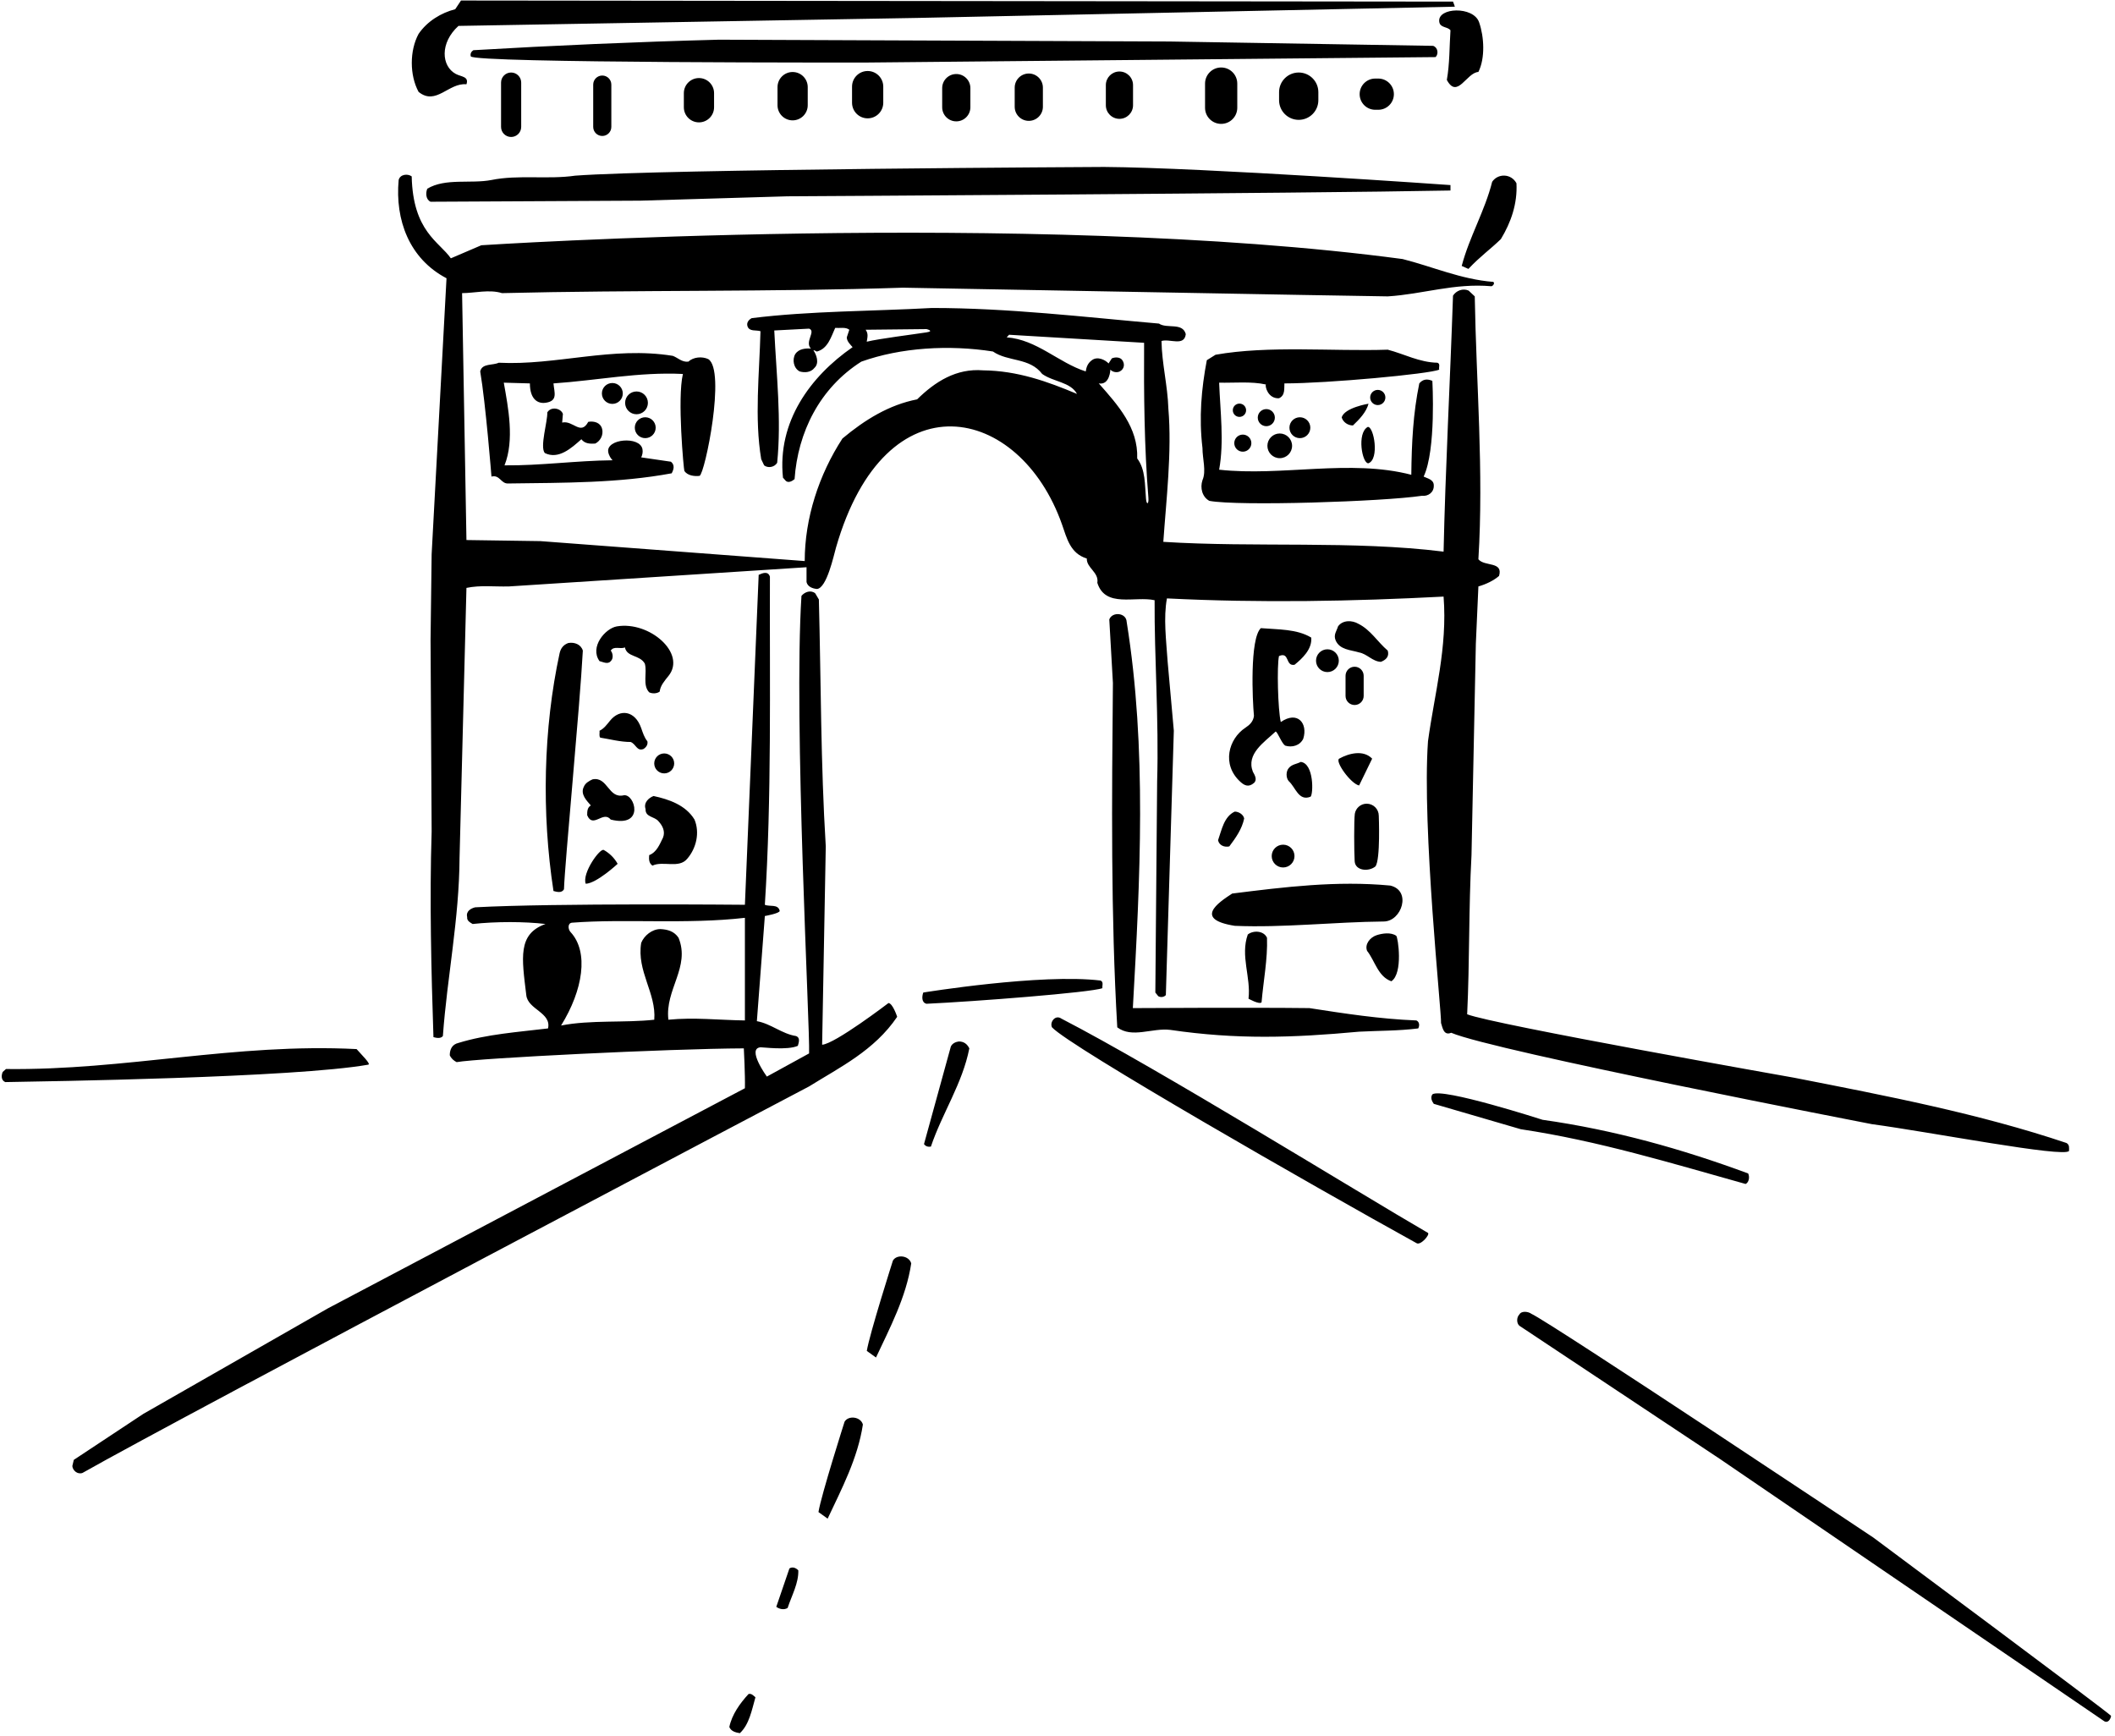 <?xml version="1.0" encoding="UTF-8"?>
<svg xmlns="http://www.w3.org/2000/svg" xmlns:xlink="http://www.w3.org/1999/xlink" width="525pt" height="431pt" viewBox="0 0 525 431" version="1.1">
<g id="surface1">
<path style=" stroke:none;fill-rule:nonzero;fill:rgb(0%,0%,0%);fill-opacity:1;" d="M 339.703 100.211 C 339.164 102.281 337.453 104.078 335.836 105.609 C 334.574 105.609 333.402 104.801 333.047 103.629 C 333.676 101.199 339.703 100.211 339.703 100.211 Z M 343.887 98.664 C 343.887 97.625 343.039 96.781 342 96.781 C 340.961 96.781 340.113 97.625 340.113 98.664 C 340.113 99.707 340.961 100.551 342 100.551 C 343.039 100.551 343.887 99.707 343.887 98.664 Z M 339.664 115 C 342.457 114.012 341.055 105.879 339.523 105.969 C 336.734 107.5 338.137 115.09 339.664 115 Z M 98.957 44.68 C 99.316 43.238 101.203 43.059 102.195 43.781 C 102.5 57.5 109.035 59.98 111.914 64.121 L 119.477 60.879 C 119.477 60.879 255.828 51.965 348.164 64.301 C 355.637 66.191 362.652 69.34 370.664 69.969 C 371.113 70.238 370.664 70.961 370.215 71.051 C 360.945 70.238 353.203 73.031 344.477 73.57 L 323.145 73.211 L 224.145 71.41 C 191.836 72.488 157.637 71.949 124.605 72.762 C 121.453 71.77 117.766 72.762 114.703 72.762 L 115.785 134.051 L 134.145 134.32 L 199.754 139.27 C 199.754 128.648 203.266 117.852 209.113 108.852 C 214.695 104.172 220.727 100.48 227.656 99.129 C 232.156 94.719 237.375 91.391 244.035 91.93 C 252.586 92.02 260.055 94.719 267.344 97.781 C 265.727 94.809 261.496 94.809 258.703 92.828 C 255.555 88.691 250.246 89.859 246.465 87.25 C 235.574 85.539 223.605 86.262 213.797 89.77 C 203.445 96.34 198.047 107.32 197.234 118.93 C 196.605 119.469 195.703 119.922 195.074 119.379 L 194.355 118.57 C 192.914 104.711 201.105 93.461 211.637 86.172 C 211.094 85.539 210.195 84.73 210.195 83.738 L 210.824 81.852 C 209.926 81.129 208.484 81.488 207.316 81.398 C 206.324 83.559 205.516 86.531 202.816 87.25 C 202.453 87.25 202.363 86.891 201.914 86.98 C 202.637 87.969 203.445 90.129 202.184 91.301 C 201.285 92.469 199.754 92.559 198.496 92.199 C 196.965 91.391 196.605 89.23 197.414 87.879 C 198.316 86.531 200.023 86.441 201.285 86.531 C 199.664 84.82 202.637 82.211 200.836 81.578 L 192.195 82.031 C 192.734 93.102 193.996 104.172 192.914 114.879 C 192.195 116.051 190.574 116.23 189.676 115.512 L 188.953 113.98 C 187.246 103.809 188.504 92.648 188.773 82.211 C 187.695 81.852 185.984 82.391 185.535 80.949 C 185.266 80.051 185.895 79.328 186.613 78.969 C 201.105 77.172 216.676 77.262 231.344 76.449 C 250.336 76.449 269.055 78.699 287.688 80.32 C 289.664 81.672 293.535 79.961 294.344 82.93 C 293.984 86.078 290.387 84.012 288.316 84.641 C 288.402 90.219 289.844 95.711 290.023 101.469 C 290.926 112.18 289.484 124.148 288.766 134.5 C 311.445 135.941 335.926 134.141 358.336 136.93 C 358.785 116.41 359.953 94.809 360.676 73.391 C 361.484 72.129 363.105 71.5 364.547 72.129 L 366.074 73.57 C 366.438 95.078 368.324 116.949 366.977 138.82 C 368.504 140.711 373.188 139.27 372.105 142.961 C 370.754 144.129 368.863 145.031 366.977 145.57 L 366.344 159.789 L 365.266 212.262 C 364.547 225.578 364.816 238.719 364.188 251.77 C 370.484 254.289 445.363 267.52 445.363 267.52 C 468.316 272.02 491.266 276.43 512.953 283.719 C 513.766 284.172 513.586 284.98 513.586 285.699 C 512.324 287.41 479.297 281.02 464.625 279.039 C 464.625 279.039 370.664 260.859 360.227 256.359 C 358.336 257.172 358.066 255.012 357.703 253.93 C 357.887 251.68 352.938 205.422 354.465 184 C 356.086 172.121 359.324 160.781 358.336 148.09 C 335.836 149.262 313.066 149.711 289.664 148.539 C 288.766 153.398 289.484 158.891 289.844 164.289 L 291.375 181.391 L 289.395 247 C 288.945 247.539 288.047 247.629 287.504 247.27 L 286.785 246.371 L 287.234 193.898 C 287.688 178.691 286.516 163.031 286.605 148.988 C 281.746 147.91 274.363 150.969 272.387 144.672 C 272.836 142.059 269.688 140.98 269.773 138.641 C 265.641 137.367 264.832 133.621 263.602 130.133 C 253.137 100.508 219.852 93.086 207.52 135.914 C 206.934 137.949 205.246 145.93 202.816 146.199 C 201.734 146.109 200.477 145.66 200.203 144.488 L 200.203 140.801 L 126.316 145.57 C 122.535 145.66 119.297 145.211 115.785 145.93 L 114.074 212.891 C 113.984 228.191 111.016 242.32 109.934 257.172 C 109.395 257.891 108.227 257.621 107.594 257.441 C 107.055 241.062 106.605 223.422 107.145 206.41 L 106.875 158.891 L 107.145 137.559 L 110.836 69.07 C 101.566 64.211 98.055 54.578 98.957 44.68 Z M 229.984 81.691 L 214.875 81.852 C 215.594 82.84 215.324 83.738 215.145 84.82 C 218.422 84.031 226.586 83.035 230 82.5 C 232.027 82.18 229.984 81.691 229.984 81.691 Z M 269.504 92.199 C 269.688 91.031 270.047 90.129 271.035 89.41 C 272.477 88.328 274.453 89.41 275.176 90.219 L 275.984 88.961 C 276.797 88.602 278.055 88.602 278.594 89.41 C 279.227 90.309 279.137 91.57 277.965 92.199 C 277.246 92.559 276.164 92.379 275.625 91.75 C 275.625 91.75 275.5 95.664 272.746 95.172 C 277.516 100.57 282.555 106.148 282.285 113.801 C 284.375 116.566 284.156 120.301 284.469 123.82 C 284.609 125.453 285.199 125.18 285.062 123.508 C 284.047 111.102 283.914 97.781 283.996 85.09 L 250.484 83.094 L 249.887 83.738 C 257.355 84.281 262.754 90.039 269.504 92.199 Z M 317.664 113.73 C 319.359 113.73 320.73 112.359 320.73 110.664 C 320.73 108.977 319.359 107.602 317.664 107.602 C 315.977 107.602 314.602 108.977 314.602 110.664 C 314.602 112.359 315.977 113.73 317.664 113.73 Z M 356.805 90.039 C 352.305 89.949 348.613 87.879 344.477 86.801 C 330.797 87.25 314.863 85.719 301.727 88.059 L 299.566 89.41 C 298.215 96.52 297.586 103.629 298.484 111.191 C 298.484 113.891 299.477 116.949 298.484 119.199 C 297.855 121.09 298.395 123.34 300.195 124.328 C 307.484 125.68 343.305 124.512 352.938 123.07 C 354.555 123.25 355.996 122.172 355.902 120.461 C 355.902 119.02 354.285 118.75 353.387 118.301 C 356.535 111.641 355.547 94.539 355.547 94.539 C 354.285 94 353.203 94.09 352.305 95.172 C 350.773 102.641 350.414 109.84 350.324 117.852 C 335.113 113.891 318.195 118.301 302.625 116.59 C 303.887 109.66 302.895 102.102 302.625 94.988 C 306.227 95.078 310.637 94.629 314.234 95.441 C 313.965 95.891 314.75 99 317.477 98.859 C 319.094 98.141 318.734 96.34 318.824 95.172 C 329.535 95.172 354.914 92.828 357.254 91.75 C 357.074 91.211 357.613 90.309 356.805 90.039 Z M 309.316 101.836 C 309.316 100.922 308.578 100.184 307.664 100.184 C 306.754 100.184 306.016 100.922 306.016 101.836 C 306.016 102.746 306.754 103.484 307.664 103.484 C 308.578 103.484 309.316 102.746 309.316 101.836 Z M 160.828 100 C 160.828 98.438 159.562 97.172 158 97.172 C 156.438 97.172 155.172 98.438 155.172 100 C 155.172 101.562 156.438 102.828 158 102.828 C 159.562 102.828 160.828 101.562 160.828 100 Z M 169.883 116.918 C 170.719 118.105 172.441 118.27 173.656 118.121 C 175.004 117.488 180.227 91.93 175.816 89.141 C 174.285 88.422 172.125 88.602 170.863 89.77 C 169.246 89.949 168.254 88.781 166.996 88.328 C 151.875 85.898 138.105 90.762 123.797 90.039 C 122.266 90.762 119.656 90.129 119.203 92.199 C 120.555 100.121 121.996 118.301 121.996 118.301 C 124.066 117.762 124.336 120.102 126.137 120.012 C 140.176 119.828 153.586 119.922 166.727 117.488 C 167.266 116.5 167.535 115.422 166.547 114.609 L 159.164 113.531 C 159.477 112.906 159.609 112.164 159.473 111.473 C 158.828 108.176 150.422 108.914 150.98 112.199 C 151.129 113.062 151.648 113.844 152.055 114.25 C 142.965 114.34 134.145 115.602 125.234 115.512 C 127.754 109.211 126.137 101.109 125.055 94.988 L 131.535 95.172 C 131.535 99.016 133.402 100.316 135.547 99.961 C 138.512 99.473 137.598 97.48 137.387 95.172 C 148.094 94.449 158.535 92.289 169.516 92.828 C 168.074 98.859 169.727 116.695 169.883 116.918 Z M 160.164 108.758 C 161.598 108.758 162.758 107.598 162.758 106.164 C 162.758 104.734 161.598 103.574 160.164 103.574 C 158.734 103.574 157.574 104.734 157.574 106.164 C 157.574 107.598 158.734 108.758 160.164 108.758 Z M 316.453 103.664 C 316.453 102.496 315.504 101.547 314.336 101.547 C 313.16 101.547 312.211 102.496 312.211 103.664 C 312.211 104.84 313.16 105.789 314.336 105.789 C 315.504 105.789 316.453 104.84 316.453 103.664 Z M 135.855 102.371 C 135.945 104.621 133.965 110.922 135.227 112.449 C 138.645 114.16 141.887 111.191 144.316 109.031 C 145.125 110.109 146.387 110.199 147.734 110.109 C 148.906 109.57 149.895 108.039 149.445 106.422 C 149.086 104.98 147.555 104.441 146.023 104.711 C 144.137 108.219 142.246 104.262 139.547 104.891 L 139.727 102.73 C 139.184 101.289 136.754 100.84 135.855 102.371 Z M 322.664 108.758 C 324.098 108.758 325.258 107.598 325.258 106.164 C 325.258 104.734 324.098 103.574 322.664 103.574 C 321.234 103.574 320.074 104.734 320.074 106.164 C 320.074 107.598 321.234 108.758 322.664 108.758 Z M 308.5 112.121 C 309.672 112.121 310.621 111.172 310.621 110 C 310.621 108.828 309.672 107.879 308.5 107.879 C 307.328 107.879 306.379 108.828 306.379 110 C 306.379 111.172 307.328 112.121 308.5 112.121 Z M 364.5 66.75 C 367.434 63.621 369.852 61.969 372.555 59.352 C 375.074 55.211 376.695 50.531 376.426 45.488 C 375.102 43.027 371.812 43.008 370.395 45.129 C 368.594 52.328 364.727 58.809 362.836 66.012 Z M 317.5 22.875 L 317.5 24.875 C 317.5 27.566 319.684 29.75 322.375 29.75 C 325.066 29.75 327.25 27.566 327.25 24.875 L 327.25 22.875 C 327.25 20.184 325.066 18 322.375 18 C 319.684 18 317.5 20.184 317.5 22.875 Z M 299.125 20.75 L 299.125 26.75 C 299.125 28.961 300.914 30.75 303.125 30.75 C 305.336 30.75 307.125 28.961 307.125 26.75 L 307.125 20.75 C 307.125 18.539 305.336 16.75 303.125 16.75 C 300.914 16.75 299.125 18.539 299.125 20.75 Z M 341.375 19.5 C 339.234 19.5 337.5 21.234 337.5 23.375 C 337.5 25.516 339.234 27.25 341.375 27.25 L 342.125 27.25 C 344.266 27.25 346 25.516 346 23.375 C 346 21.234 344.266 19.5 342.125 19.5 Z M 357.254 5.352 C 357.438 6.969 359.234 6.52 360.047 7.512 C 359.773 11.648 359.863 15.789 359.145 19.84 C 361.754 24.699 364.004 18.039 366.977 17.859 C 368.688 14.441 368.414 9.129 367.152 5.531 C 365.766 1.48 356.832 1.809 357.254 5.352 Z M 152 100.258 C 153.434 100.258 154.594 99.098 154.594 97.664 C 154.594 96.234 153.434 95.074 152 95.074 C 150.566 95.074 149.406 96.234 149.406 97.664 C 149.406 99.098 150.566 100.258 152 100.258 Z M 115.785 20.922 C 116.461 18.957 114.492 19.082 113.129 18.348 C 109.551 16.414 109.145 10.641 113.805 6.43 L 227.656 4.449 L 361.125 1.66 C 361.125 1.66 360.855 0.762 360.676 0.398 L 114.434 0.129 L 112.996 2.289 C 109.484 3.191 106.066 5.262 103.906 8.41 C 101.656 12.551 101.656 18.672 103.906 22.809 C 108.227 26.32 111.375 20.469 115.785 20.922 Z M 274.5 21.125 L 274.5 26.125 C 274.5 27.988 276.012 29.5 277.875 29.5 C 279.738 29.5 281.25 27.988 281.25 26.125 L 281.25 21.125 C 281.25 19.262 279.738 17.75 277.875 17.75 C 276.012 17.75 274.5 19.262 274.5 21.125 Z M 355.727 11.379 L 290.297 10.301 L 178.426 9.852 C 157.996 10.391 137.387 11.289 117.496 12.461 C 116.953 12.82 116.684 13.359 116.863 13.988 C 117.316 15.699 215.504 15.52 215.504 15.52 L 356.355 14.172 C 357.164 13.359 356.895 11.738 355.727 11.379 Z M 147.25 21 L 147.25 31.5 C 147.25 32.742 148.258 33.75 149.5 33.75 C 150.742 33.75 151.75 32.742 151.75 31.5 L 151.75 21 C 151.75 19.758 150.742 18.75 149.5 18.75 C 148.258 18.75 147.25 19.758 147.25 21 Z M 106.875 50.078 L 158.984 49.809 L 195.434 48.73 C 195.434 48.73 323.773 48.012 360.047 47.289 L 360.047 45.941 C 360.047 45.941 299.203 41.621 274.094 41.441 C 274.094 41.441 164.836 41.98 142.785 43.602 C 136.125 44.59 128.566 43.328 121.996 44.68 C 116.863 45.672 110.566 44.141 106.066 46.84 C 105.613 47.922 105.703 49.539 106.875 50.078 Z M 169.75 23.125 L 169.75 26.625 C 169.75 28.695 171.43 30.375 173.5 30.375 C 175.57 30.375 177.25 28.695 177.25 26.625 L 177.25 23.125 C 177.25 21.055 175.57 19.375 173.5 19.375 C 171.43 19.375 169.75 21.055 169.75 23.125 Z M 251.875 21.75 L 251.875 26.5 C 251.875 28.434 253.441 30 255.375 30 C 257.309 30 258.875 28.434 258.875 26.5 L 258.875 21.75 C 258.875 19.816 257.309 18.25 255.375 18.25 C 253.441 18.25 251.875 19.816 251.875 21.75 Z M 233.875 21.875 L 233.875 26.625 C 233.875 28.559 235.441 30.125 237.375 30.125 C 239.309 30.125 240.875 28.559 240.875 26.625 L 240.875 21.875 C 240.875 19.941 239.309 18.375 237.375 18.375 C 235.441 18.375 233.875 19.941 233.875 21.875 Z M 211.5 21.5 L 211.5 25.5 C 211.5 27.641 213.234 29.375 215.375 29.375 C 217.516 29.375 219.25 27.641 219.25 25.5 L 219.25 21.5 C 219.25 19.359 217.516 17.625 215.375 17.625 C 213.234 17.625 211.5 19.359 211.5 21.5 Z M 193 21.625 L 193 26.125 C 193 28.195 194.68 29.875 196.75 29.875 C 198.82 29.875 200.5 28.195 200.5 26.125 L 200.5 21.625 C 200.5 19.555 198.82 17.875 196.75 17.875 C 194.68 17.875 193 19.555 193 21.625 Z M 124.375 20.5 L 124.375 31.5 C 124.375 32.883 125.492 34 126.875 34 C 128.258 34 129.375 32.883 129.375 31.5 L 129.375 20.5 C 129.375 19.117 128.258 18 126.875 18 C 125.492 18 124.375 19.117 124.375 20.5 Z M 200.836 269.68 C 200.836 269.68 44.863 351.762 20.477 365.621 C 19.215 366.07 18.043 364.988 17.957 363.91 L 18.316 362.379 L 35.594 350.949 L 81.406 324.762 L 184.906 270.129 C 184.996 266.98 184.637 260.23 184.637 260.23 C 165.824 260.32 118.844 262.66 113.355 263.648 C 112.637 263.289 112.004 262.75 111.645 261.941 C 111.645 260.41 112.273 259.238 113.805 258.879 C 120.824 256.719 128.566 256.18 136.035 255.281 C 136.934 251.32 130.996 250.602 130.637 247 C 129.52 237.75 128.465 231.84 135.406 229.359 C 130.184 228.73 123.074 228.73 117.316 229.359 C 116.594 228.91 115.875 228.551 115.965 227.648 C 115.605 226.211 116.863 225.488 117.945 225.219 C 137.746 224.141 184.906 224.59 184.906 224.59 L 188.324 142.691 C 189.316 142.238 190.664 141.699 191.113 143.141 C 191.023 170.141 191.566 197.949 189.855 224.59 C 191.023 225.129 193.184 224.32 193.547 226.121 C 193.453 226.75 189.855 227.379 189.855 227.379 L 187.875 253.48 C 191.387 254.109 194.086 256.629 197.594 257.172 C 198.766 257.621 198.227 258.879 198.047 259.602 C 195.434 260.77 189.305 259.926 188.801 259.965 C 185.266 260.242 190.355 267.238 190.355 267.238 L 200.836 261.488 C 201.105 255.551 196.965 179.051 198.945 147.91 C 199.754 146.922 201.285 146.379 202.363 147.281 L 203.266 148.809 C 203.805 169.781 203.715 189.398 204.977 210.102 L 204.074 259.328 C 207.227 259.148 220.547 248.98 220.547 248.98 C 221.625 249.07 222.703 252.398 222.703 252.398 C 217.035 260.77 208.484 264.91 200.836 269.68 Z M 184.906 227.828 C 170.406 229.488 155.148 228.02 142.004 229.035 C 140.867 229.125 140.969 230.66 141.625 231.363 C 146.219 236.305 144.723 245.758 139.273 254.562 C 146.566 253.121 155.113 253.93 162.406 253.121 C 162.945 246.551 157.996 241.062 159.164 234.039 C 159.887 232.238 161.863 230.621 163.934 230.621 C 165.734 230.711 167.355 231.16 168.434 232.781 C 171.406 240.07 165.016 245.648 165.914 253.121 C 172.215 252.488 178.516 253.211 184.906 253.301 Z M 88.516 260.41 C 58.184 258.879 31.273 265.719 1.484 265.359 L 0.676 266.078 C 0.316 266.891 0.227 268.148 1.305 268.602 C 11.387 268.422 73.035 267.52 91.395 264.281 C 92.207 264.191 89.684 261.762 88.516 260.41 Z M 185.812 420.496 C 183.652 422.836 181.672 425.629 181.039 428.688 C 181.492 429.77 182.57 430.035 183.652 430.219 C 185.992 428.059 186.621 424.457 187.52 421.309 C 186.98 420.855 186.531 420.316 185.812 420.496 Z M 195.953 389.332 L 192.695 398.855 C 193.422 399.391 194.551 399.711 195.508 399.141 C 196.543 396.012 198.262 392.965 198.16 389.801 C 197.609 389.215 196.742 388.816 195.953 389.332 Z M 153.121 155.484 C 150.242 155.969 146.301 160.617 148.816 164.109 C 149.625 164.289 150.887 165.012 151.605 164.109 C 152.324 163.48 152.145 162.129 151.605 161.5 C 152.414 160.238 154.035 161.23 155.113 160.691 C 155.656 163.211 158.805 162.488 160.066 164.738 C 160.695 166.988 159.434 170.051 161.145 171.852 C 161.863 172.211 163.035 172.211 163.754 171.672 C 163.906 170.203 164.953 169.004 165.93 167.793 C 170.465 162.184 161.203 154.121 153.121 155.484 Z M 162.398 189.5 C 162.398 190.867 163.508 191.977 164.875 191.977 C 166.242 191.977 167.352 190.867 167.352 189.5 C 167.352 188.133 166.242 187.023 164.875 187.023 C 163.508 187.023 162.398 188.133 162.398 189.5 Z M 141.074 159.609 C 139.816 160.059 139.184 160.961 138.914 162.129 C 134.863 180.852 134.414 201.82 137.387 221.172 C 138.105 221.352 139.453 221.801 139.996 220.719 C 140.176 214.512 143.953 175.27 144.676 161.5 C 144.227 159.969 142.605 159.34 141.074 159.609 Z M 159.797 185.891 C 160.426 185.441 160.875 184.809 160.695 184 C 159.938 183.09 159.562 181.871 159.152 180.703 C 157.633 176.367 153.867 175.871 151.426 178.895 C 150.652 179.852 149.902 180.883 148.816 181.391 C 148.906 181.93 148.637 182.648 148.996 183.102 C 151.336 183.461 153.945 184.18 156.555 184.18 C 157.906 184.719 158.086 186.609 159.797 185.891 Z M 433.305 293.891 C 434.113 293.531 434.387 292.18 433.938 291.281 C 417.645 285.25 400.727 280.48 382.902 277.961 C 382.902 277.961 357.797 269.859 355.547 271.66 C 355.004 272.469 355.453 273.371 355.902 274 L 377.504 280.301 C 396.766 283.18 414.945 288.762 433.305 293.891 Z M 464.984 381.641 C 464.984 381.641 385.152 328.449 380.113 326.109 C 379.395 325.57 377.688 325.301 377.145 326.289 C 376.426 327.012 376.426 328.449 377.145 329.078 L 427.004 362.199 L 522.227 427.18 C 523.215 427.898 523.938 426.73 524.023 425.918 C 523.305 425.02 464.984 381.641 464.984 381.641 Z M 209.648 352.898 C 209.648 352.898 203.836 371.148 203.164 375.332 L 205.445 376.969 C 208.852 369.699 212.941 361.98 214.191 353.602 C 213.656 351.652 210.617 351.273 209.648 352.898 Z M 263.477 252.852 C 261.945 251.77 260.504 253.75 261.137 255.012 C 265.637 259.871 326.477 294.699 351.586 308.562 C 352.574 309.281 355.004 306.488 354.465 306.039 C 337.363 296.141 287.5 265.25 263.477 252.852 Z M 221.648 312.898 C 221.648 312.898 215.836 331.148 215.164 335.332 L 217.445 336.969 C 220.852 329.699 224.941 321.98 226.191 313.605 C 225.656 311.652 222.617 311.273 221.648 312.898 Z M 273.645 245.289 C 273.555 244.66 274.004 243.762 273.195 243.398 C 258.434 241.602 229.184 246.371 229.184 246.371 C 228.824 247.359 228.734 248.891 229.996 249.16 C 241.695 248.621 270.855 246.371 273.645 245.289 Z M 238.004 258.52 C 237.285 258.609 236.387 258.969 236.023 259.781 L 229.363 283.988 C 229.816 284.621 230.445 284.711 231.074 284.621 C 233.863 276.34 238.906 268.961 240.613 260.23 C 240.074 259.148 239.266 258.52 238.004 258.52 Z M 344.477 161.5 C 341.863 159.25 340.246 156.371 337.188 154.84 C 335.652 153.941 333.316 153.852 332.145 155.469 C 331.785 156.641 330.977 157.539 331.516 158.891 C 332.504 161.32 335.297 161.32 337.363 161.949 C 339.344 162.309 340.695 164.199 342.766 164.289 C 343.938 163.84 344.926 163.031 344.477 161.5 Z M 306.496 229.812 C 318.453 230.328 331.242 228.848 343.504 228.738 C 347.926 228.695 350.469 221.078 345.105 219.82 C 331.785 218.559 318.824 220.18 305.863 221.801 C 302.273 224.125 296.348 228.203 306.496 229.812 Z M 338.5 172.75 L 338.5 167.75 C 338.5 166.508 337.492 165.5 336.25 165.5 C 335.008 165.5 334 166.508 334 167.75 L 334 172.75 C 334 173.992 335.008 175 336.25 175 C 337.492 175 338.5 173.992 338.5 172.75 Z M 145.395 219.371 C 148.094 219.281 153.316 214.422 153.316 214.422 C 152.504 212.98 151.336 211.809 149.895 211 C 148.996 210.371 144.406 216.762 145.395 219.371 Z M 302.355 208.57 C 302.625 209.828 303.887 210.371 305.145 210.102 C 306.766 207.941 308.297 205.781 308.836 203.172 C 308.652 202.18 307.484 201.461 306.496 201.461 C 303.797 202.719 303.254 206.051 302.355 208.57 Z M 315.672 212.5 C 315.672 214.062 316.938 215.328 318.5 215.328 C 320.062 215.328 321.328 214.062 321.328 212.5 C 321.328 210.938 320.062 209.672 318.5 209.672 C 316.938 209.672 315.672 210.938 315.672 212.5 Z M 309.129 180.648 C 304.973 183.391 303.156 189.785 307.918 194.09 C 308.898 194.98 309.941 195.496 311.266 194.352 C 312.164 193.539 311.445 192.371 310.996 191.559 C 309.285 187.148 313.785 184.27 316.664 181.57 C 317.203 181.84 318.105 184.449 319.004 185.078 C 320.715 185.621 322.695 185.078 323.504 183.371 C 324.703 179.578 322.105 176.336 317.926 179.23 C 317.203 176.172 316.938 165.281 317.477 162.852 C 320.176 161.68 319.004 165.461 321.344 165.012 C 323.234 163.48 325.754 161.141 325.484 158.262 C 321.887 156.102 317.297 156.281 312.977 155.922 C 310.188 158.531 310.902 174.012 311.266 177.699 C 311.086 179.141 310.184 179.949 309.129 180.648 Z M 325.305 197.77 C 326.023 197.23 326.203 189.488 322.875 189.129 C 321.887 189.672 320.715 189.672 319.902 190.66 C 319.188 191.469 319.188 193.09 319.902 193.898 C 321.613 195.43 322.336 198.941 325.305 197.77 Z M 337.363 194.98 L 340.605 188.32 C 338.445 186.07 334.844 186.969 332.414 188.32 C 331.336 189.039 335.297 194.531 337.363 194.98 Z M 161.145 212.262 C 161.055 213.25 161.055 214.238 161.953 214.871 C 164.566 213.609 168.523 215.68 170.594 213.16 C 172.844 210.551 173.746 206.68 172.395 203.441 C 170.234 199.84 166.004 198.398 162.227 197.59 C 161.055 198.039 159.703 199.211 160.246 200.828 C 160.156 202.898 162.496 202.629 163.484 203.891 C 164.477 204.969 165.195 206.41 164.566 207.941 C 163.754 209.559 163.035 211.539 161.145 212.262 Z M 313.152 248.801 C 313.605 243.488 314.688 238.09 314.504 232.781 C 313.695 230.98 311.086 230.891 309.734 231.969 C 307.844 237.281 310.547 242.59 309.914 247.898 C 309.914 247.898 312.613 249.43 313.152 248.801 Z M 341.418 215.066 C 342.699 213.422 342.25 202.5 342.25 202.5 C 342.25 200.844 340.906 199.5 339.25 199.5 C 337.766 199.5 336.539 200.582 336.301 202 C 336.082 203.59 336.117 211.34 336.266 213.785 C 336.41 216.16 339.738 216.453 341.418 215.066 Z M 154.844 197.41 C 150.977 198.309 150.887 192.73 147.105 193.449 C 146.297 193.809 145.305 194.352 144.945 195.25 C 143.953 197.141 145.664 198.762 146.656 199.93 C 145.754 200.469 145.754 201.461 145.754 202.359 C 147.195 205.781 149.715 201.102 151.605 203.441 C 160.137 205.57 157.602 196.984 154.844 197.41 Z M 277.336 255.012 C 281.023 257.801 285.977 255.102 290.477 255.641 C 307.035 258.07 320.805 257.621 337.363 256.09 C 342.496 255.82 346.996 255.91 352.035 255.281 C 352.395 254.648 352.395 253.66 351.586 253.301 C 342.496 252.941 333.766 251.59 325.035 250.238 C 310.453 250.062 281.203 250.238 281.203 250.238 C 283.004 218.199 284.715 185.801 279.676 154.391 C 279.586 152.051 276.074 151.781 275.355 153.762 L 276.254 169.512 C 275.984 198.578 275.715 227.109 277.336 255.012 Z M 326.672 164 C 326.672 165.562 327.938 166.828 329.5 166.828 C 331.062 166.828 332.328 165.562 332.328 164 C 332.328 162.438 331.062 161.172 329.5 161.172 C 327.938 161.172 326.672 162.438 326.672 164 Z M 341.688 232.148 C 340.066 232.691 338.715 234.398 339.344 236.02 C 341.324 238.539 342.047 242.41 345.375 243.578 C 348.344 241.602 347.02 232.602 346.582 232.289 C 345.281 231.355 343.102 231.676 341.688 232.148 "/>
</g>
</svg>
